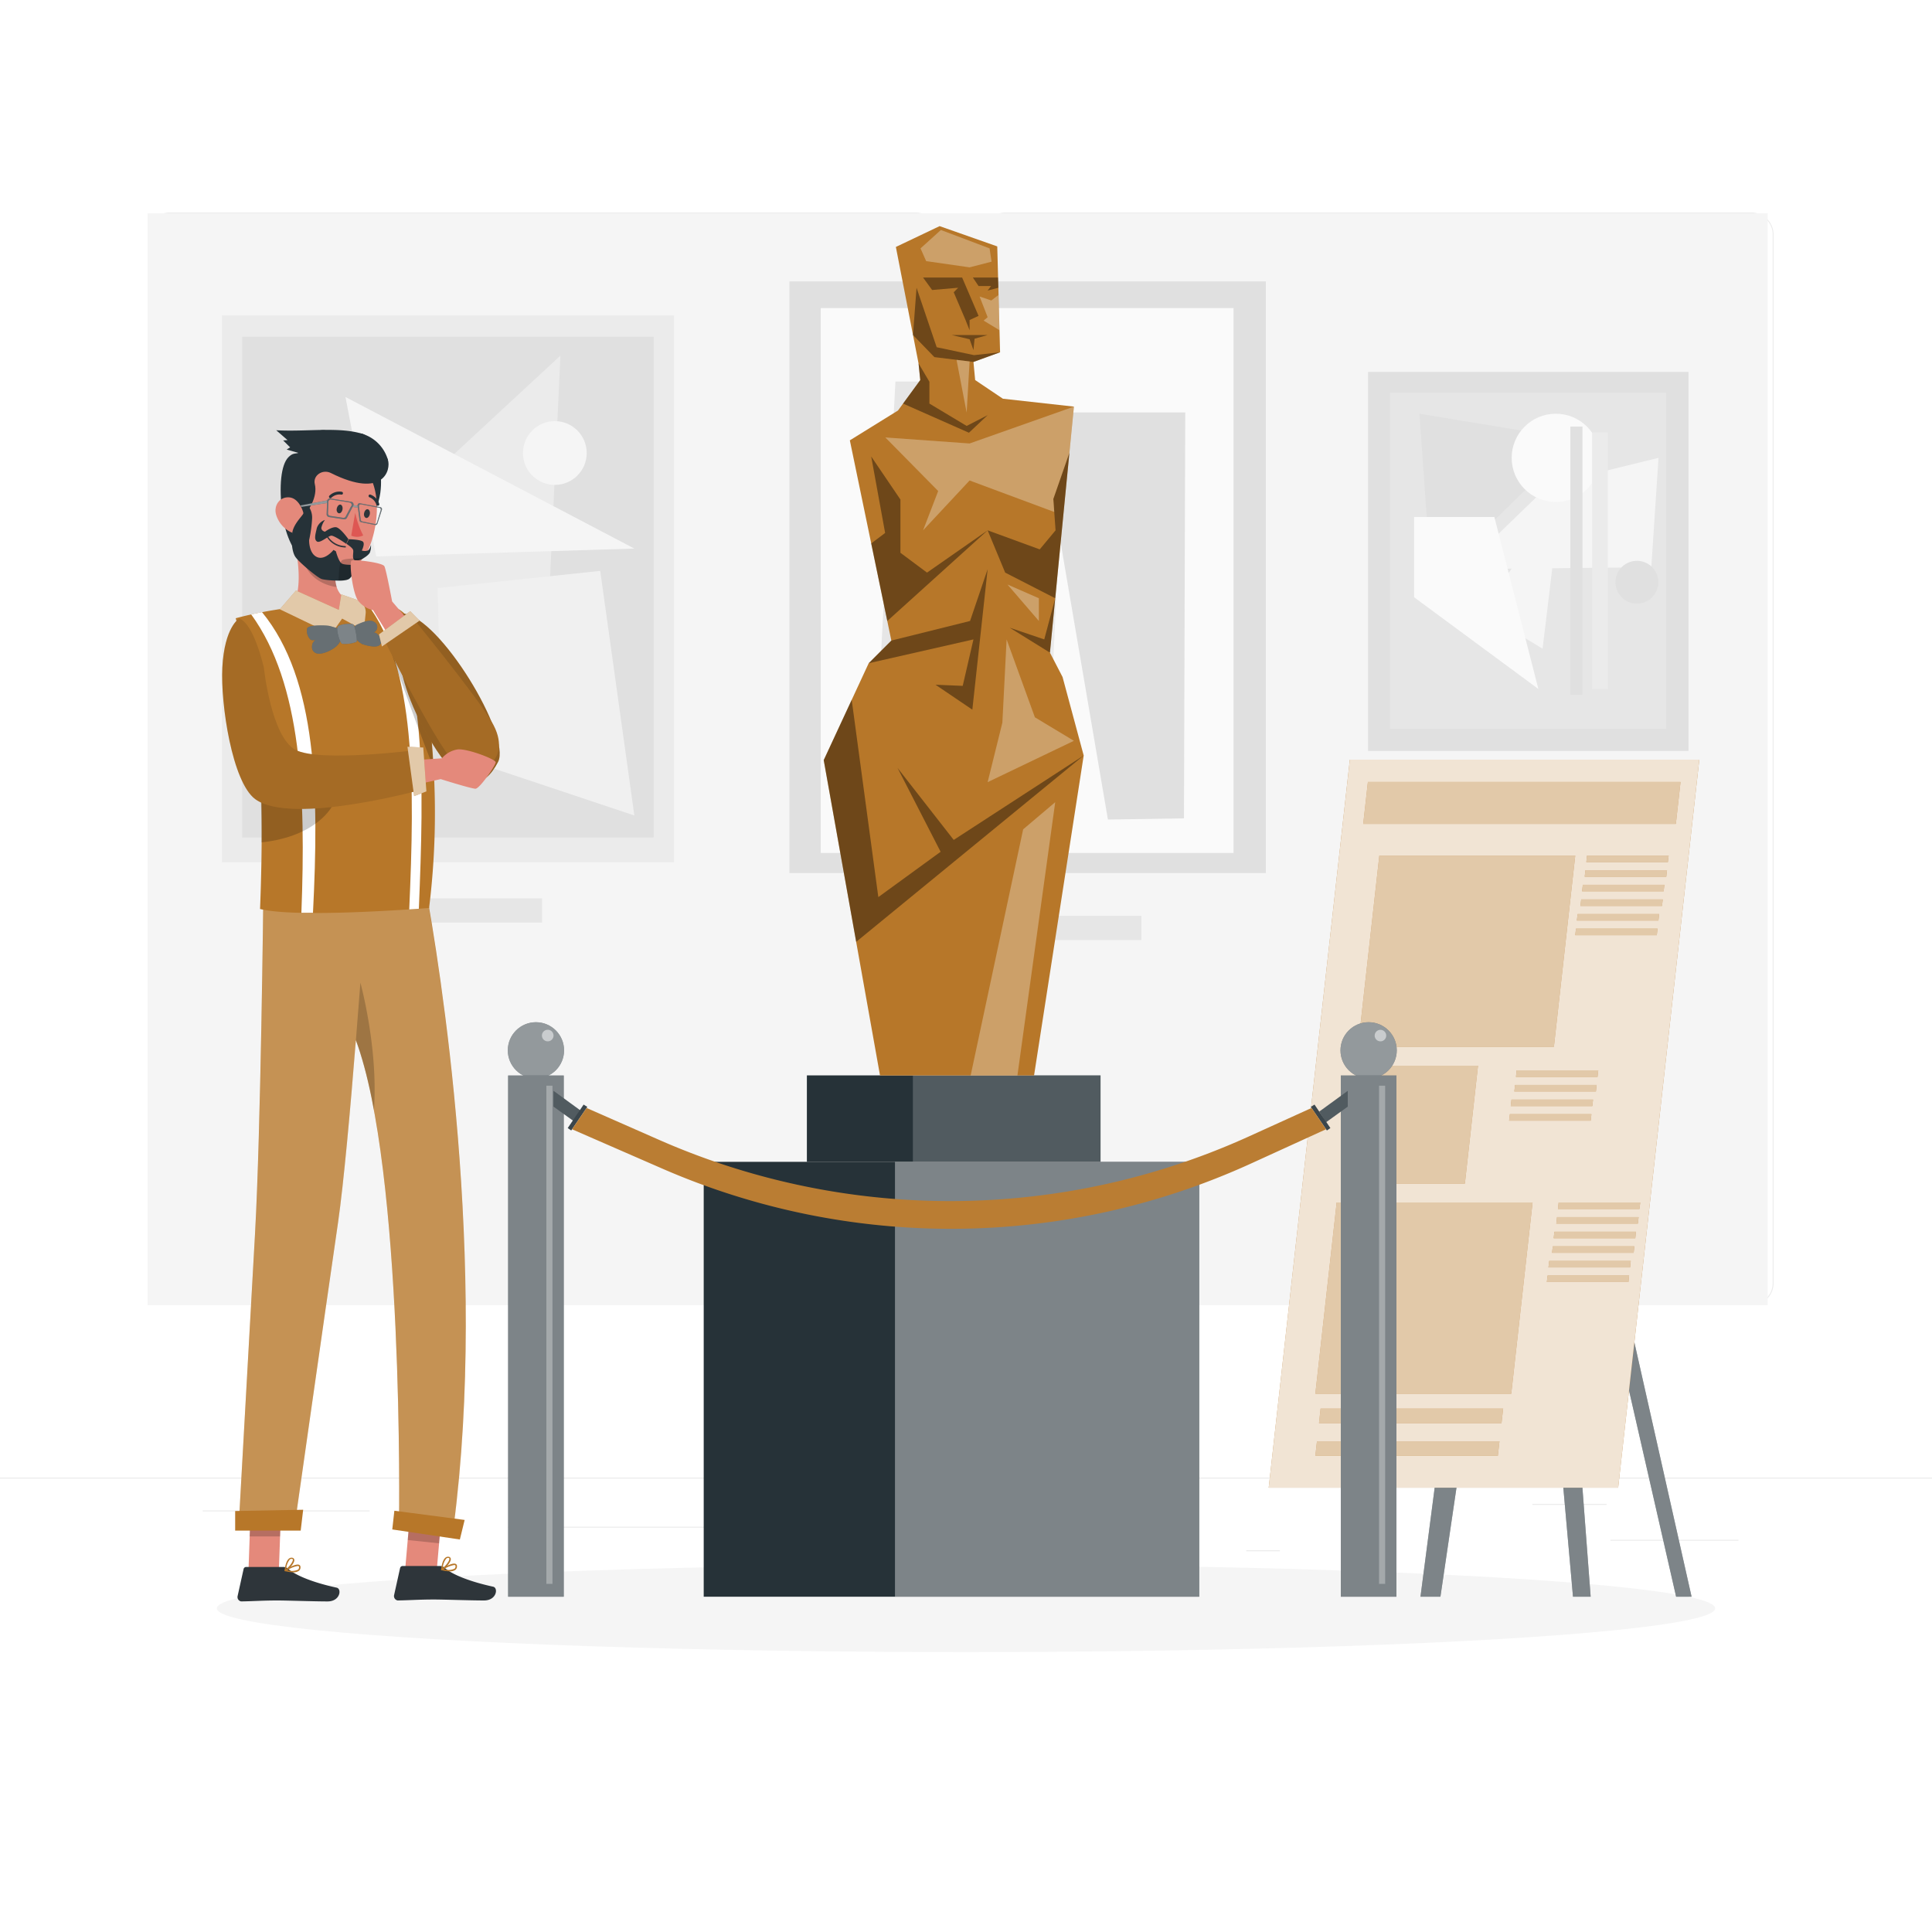 <svg class="animated" id="freepik_stories-art" xmlns="http://www.w3.org/2000/svg" viewBox="0 0 500 500" version="1.1" xmlns:xlink="http://www.w3.org/1999/xlink" xmlns:svgjs="http://svgjs.com/svgjs"><style>svg#freepik_stories-art:not(.animated) .animable {opacity: 0;}svg#freepik_stories-art.animated #freepik--Character--inject-11 {animation: 1.5s Infinite  linear wind;animation-delay: 0s;}            @keyframes wind {                0% {                    transform: rotate( 0deg );                }                25% {                    transform: rotate( 1deg );                }                75% {                    transform: rotate( -1deg );                }            }        </style><g id="freepik--background-complete--inject-11" class="animable" style="transform-origin: 250px 228.23px;"><rect y="382.4" width="500" height="0.25" style="fill: rgb(235, 235, 235); transform-origin: 250px 382.525px;" id="el8c76jni0sbv" class="animable"></rect><rect x="416.78" y="398.49" width="33.12" height="0.25" style="fill: rgb(235, 235, 235); transform-origin: 433.34px 398.615px;" id="el54v6mezai4k" class="animable"></rect><rect x="322.53" y="401.21" width="8.69" height="0.25" style="fill: rgb(235, 235, 235); transform-origin: 326.875px 401.335px;" id="elelzlch29ffo" class="animable"></rect><rect x="396.59" y="389.21" width="19.19" height="0.25" style="fill: rgb(235, 235, 235); transform-origin: 406.185px 389.335px;" id="elpa6hf9ojf8" class="animable"></rect><rect x="52.46" y="390.89" width="43.19" height="0.25" style="fill: rgb(235, 235, 235); transform-origin: 74.055px 391.015px;" id="el58651j4vpsn" class="animable"></rect><rect x="104.56" y="390.89" width="6.33" height="0.25" style="fill: rgb(235, 235, 235); transform-origin: 107.725px 391.015px;" id="elqp7dgcllia8" class="animable"></rect><rect x="131.47" y="395.11" width="93.68" height="0.25" style="fill: rgb(235, 235, 235); transform-origin: 178.31px 395.235px;" id="elf6sh1udgkil" class="animable"></rect><path d="M237,337.8H43.91a5.71,5.71,0,0,1-5.7-5.71V60.66A5.71,5.71,0,0,1,43.91,55H237a5.71,5.71,0,0,1,5.71,5.71V332.09A5.71,5.71,0,0,1,237,337.8ZM43.91,55.2a5.46,5.46,0,0,0-5.45,5.46V332.09a5.46,5.46,0,0,0,5.45,5.46H237a5.47,5.47,0,0,0,5.46-5.46V60.66A5.47,5.47,0,0,0,237,55.2Z" style="fill: rgb(235, 235, 235); transform-origin: 140.46px 196.4px;" id="elo75ywmak6c8" class="animable"></path><path d="M453.31,337.8H260.21a5.72,5.72,0,0,1-5.71-5.71V60.66A5.72,5.72,0,0,1,260.21,55h193.1A5.71,5.71,0,0,1,459,60.66V332.09A5.71,5.71,0,0,1,453.31,337.8ZM260.21,55.2a5.47,5.47,0,0,0-5.46,5.46V332.09a5.47,5.47,0,0,0,5.46,5.46h193.1a5.47,5.47,0,0,0,5.46-5.46V60.66a5.47,5.47,0,0,0-5.46-5.46Z" style="fill: rgb(235, 235, 235); transform-origin: 356.75px 196.4px;" id="elp1wp184ew7" class="animable"></path><rect x="38.21" y="55.2" width="419.26" height="282.6" style="fill: rgb(245, 245, 245); transform-origin: 247.84px 196.5px;" id="elbd09ip2kk1" class="animable"></rect><rect x="354.05" y="96.26" width="82.93" height="98.09" style="fill: rgb(224, 224, 224); transform-origin: 395.515px 145.305px;" id="elgo9mxzw2j8g" class="animable"></rect><g id="elb3rg84wvv25"><rect x="359.72" y="101.64" width="71.47" height="86.96" style="fill: rgb(230, 230, 230); transform-origin: 395.455px 145.12px; transform: rotate(180deg);" class="animable"></rect></g><polygon points="370.43 150.69 407.99 113.78 367.35 107.07 370.43 150.69" style="fill: rgb(224, 224, 224); transform-origin: 387.67px 128.88px;" id="elm9bluftro2e" class="animable"></polygon><polygon points="427.36 146.79 429.22 118.49 400.95 125.43 378.35 147.3 427.36 146.79" style="fill: rgb(245, 245, 245); transform-origin: 403.785px 132.895px;" id="elvyji0pzlqsm" class="animable"></polygon><circle cx="402.64" cy="118.49" r="11.42" style="fill: rgb(250, 250, 250); transform-origin: 402.64px 118.49px;" id="el4sz6bijzby6" class="animable"></circle><path d="M418.09,150.69a5.54,5.54,0,1,1,5.53,5.53A5.54,5.54,0,0,1,418.09,150.69Z" style="fill: rgb(224, 224, 224); transform-origin: 423.63px 150.68px;" id="el3wen09i20x" class="animable"></path><polygon points="399.22 167.89 383.23 158.16 403.79 129.9 399.22 167.89" style="fill: rgb(245, 245, 245); transform-origin: 393.51px 148.895px;" id="elfaok0ikp1w" class="animable"></polygon><rect x="406.41" y="110.4" width="3.14" height="69.44" style="fill: rgb(224, 224, 224); transform-origin: 407.98px 145.12px;" id="el7tlq2tngz6r" class="animable"></rect><rect x="412.03" y="111.94" width="4.07" height="66.37" style="fill: rgb(235, 235, 235); transform-origin: 414.065px 145.125px;" id="el0atwau1o06eq" class="animable"></rect><polygon points="398.13 178.31 365.97 154.57 365.97 133.8 386.74 133.8 398.13 178.31" style="fill: rgb(250, 250, 250); transform-origin: 382.05px 156.055px;" id="el9mr3chwmjn" class="animable"></polygon><rect x="367.05" y="201.15" width="56.81" height="6.27" style="fill: rgb(230, 230, 230); transform-origin: 395.455px 204.285px;" id="elh3659g3eobt" class="animable"></rect><rect x="236.25" y="237.02" width="59.15" height="6.27" style="fill: rgb(230, 230, 230); transform-origin: 265.825px 240.155px;" id="elcbpsoccizku" class="animable"></rect><rect x="204.3" y="72.83" width="123.3" height="153.12" style="fill: rgb(224, 224, 224); transform-origin: 265.95px 149.39px;" id="ellbucbm4yar" class="animable"></rect><rect x="212.41" y="79.73" width="106.83" height="141.02" style="fill: rgb(250, 250, 250); transform-origin: 265.825px 150.24px;" id="elvckt3juueml" class="animable"></rect><polygon points="247.24 124.29 247.24 186.29 271.94 184.9 274.78 124.29 247.24 124.29" style="fill: rgb(235, 235, 235); transform-origin: 261.01px 155.29px;" id="el0l6hf4eb3uep" class="animable"></polygon><polygon points="268.74 106.73 306.74 106.73 306.41 211.79 286.73 212.1 268.74 106.73" style="fill: rgb(224, 224, 224); transform-origin: 287.74px 159.415px;" id="el54680cgo4l8" class="animable"></polygon><polygon points="231.74 98.73 241.74 98.73 238.24 209.01 225.74 212.1 231.74 98.73" style="fill: rgb(230, 230, 230); transform-origin: 233.74px 155.415px;" id="elpj8bl01rci" class="animable"></polygon><rect x="57.44" y="81.63" width="116.98" height="141.53" style="fill: rgb(235, 235, 235); transform-origin: 115.93px 152.395px;" id="elkqmsrz4d1uj" class="animable"></rect><rect x="86.18" y="232.5" width="54.1" height="6.27" style="fill: rgb(230, 230, 230); transform-origin: 113.23px 235.635px;" id="el1069i3uim43m" class="animable"></rect><rect x="62.67" y="87.14" width="106.5" height="129.6" style="fill: rgb(224, 224, 224); transform-origin: 115.92px 151.94px;" id="eld2dkiq3w3n5" class="animable"></rect><polygon points="145.04 92.02 68.77 162.69 141.39 170.24 145.04 92.02" style="fill: rgb(235, 235, 235); transform-origin: 106.905px 131.13px;" id="el9vjfxcmyjte" class="animable"></polygon><polygon points="113.23 152.19 114.41 194.44 164.17 211.05 155.34 147.74 113.23 152.19" style="fill: rgb(240, 240, 240); transform-origin: 138.7px 179.395px;" id="elfv75tjf0zmi" class="animable"></polygon><g id="el5d720h33a13"><circle cx="93.41" cy="188.1" r="17.01" style="fill: rgb(230, 230, 230); transform-origin: 93.41px 188.1px; transform: rotate(-45deg);" class="animable"></circle></g><circle cx="143.59" cy="117.24" r="8.25" style="fill: rgb(245, 245, 245); transform-origin: 143.59px 117.24px;" id="elcr63zoffgb" class="animable"></circle><polygon points="89.4 102.74 164.17 141.97 97.36 144.01 89.4 102.74" style="fill: rgb(245, 245, 245); transform-origin: 126.785px 123.375px;" id="el1mp6p1ua428g" class="animable"></polygon></g><g id="freepik--Shadow--inject-11" class="animable" style="transform-origin: 250px 416.24px;"><ellipse id="freepik--path--inject-11" cx="250" cy="416.24" rx="193.89" ry="11.32" style="fill: rgb(245, 245, 245); transform-origin: 250px 416.24px;" class="animable"></ellipse></g><g id="freepik--Banner--inject-11" class="animable" style="transform-origin: 384.06px 304.915px;"><polygon points="367.62 413.23 388.83 250.23 392.62 250.23 396.56 250.23 396.79 250.23 399.35 250.23 401.12 250.23 437.78 413.23 433.78 413.23 400.73 268.49 411.66 413.23 407.09 413.23 394.19 267.9 372.78 413.23 367.62 413.23" style="fill: rgb(38, 50, 56); transform-origin: 402.7px 331.73px;" id="eluednzqp8mzf" class="animable"></polygon><g id="elkevpg4qeppr"><polygon points="367.62 413.23 388.83 250.23 392.62 250.23 396.56 250.23 396.79 250.23 399.35 250.23 401.12 250.23 437.78 413.23 433.78 413.23 400.73 268.49 411.66 413.23 407.09 413.23 394.19 267.9 372.78 413.23 367.62 413.23" style="fill: rgb(255, 255, 255); opacity: 0.4; transform-origin: 402.7px 331.73px;" class="animable"></polygon></g><polygon points="328.34 385.01 418.78 385.01 439.78 196.6 349.34 196.6 328.34 385.01" style="fill: rgb(183, 119, 41); transform-origin: 384.06px 290.805px;" id="el38ebm7nvrc8" class="animable"></polygon><g id="el4k4s3h89nmc"><polygon points="328.34 385.01 418.78 385.01 439.78 196.6 349.34 196.6 328.34 385.01" style="fill: rgb(255, 255, 255); opacity: 0.8; isolation: isolate; transform-origin: 384.06px 290.805px;" class="animable"></polygon></g><polygon points="352.8 213.23 433.71 213.23 434.92 202.38 354.01 202.38 352.8 213.23" style="fill: rgb(183, 119, 41); transform-origin: 393.86px 207.805px;" id="elklhrhdg2ho" class="animable"></polygon><polygon points="403.19 312.88 424.3 312.88 424.49 311.2 403.38 311.2 403.19 312.88" style="fill: rgb(183, 119, 41); transform-origin: 413.84px 312.04px;" id="eljc3tyqtpvx" class="animable"></polygon><polygon points="402.77 316.67 423.88 316.67 424.07 314.99 402.96 314.99 402.77 316.67" style="fill: rgb(183, 119, 41); transform-origin: 413.42px 315.83px;" id="eleot62f2ksau" class="animable"></polygon><g id="el40ba57wg1u9"><polygon points="352.8 213.23 433.71 213.23 434.92 202.38 354.01 202.38 352.8 213.23" style="fill: rgb(255, 255, 255); opacity: 0.6; isolation: isolate; transform-origin: 393.86px 207.805px;" class="animable"></polygon></g><polygon points="341.36 368.31 388.59 368.31 389.01 364.55 341.77 364.55 341.36 368.31" style="fill: rgb(183, 119, 41); transform-origin: 365.185px 366.43px;" id="elb0rh07ge544" class="animable"></polygon><g id="elnwsxut9hvbb"><polygon points="341.36 368.31 388.59 368.31 389.01 364.55 341.77 364.55 341.36 368.31" style="fill: rgb(255, 255, 255); opacity: 0.6; isolation: isolate; transform-origin: 365.185px 366.43px;" class="animable"></polygon></g><polygon points="340.41 376.76 387.64 376.76 388.06 373.01 340.83 373.01 340.41 376.76" style="fill: rgb(183, 119, 41); transform-origin: 364.235px 374.885px;" id="el8l6sx4e48ic" class="animable"></polygon><g id="eldbbsejshoxp"><polygon points="340.41 376.76 387.64 376.76 388.06 373.01 340.83 373.01 340.41 376.76" style="fill: rgb(255, 255, 255); opacity: 0.6; isolation: isolate; transform-origin: 364.235px 374.885px;" class="animable"></polygon></g><polygon points="347.85 306.31 379.11 306.31 382.51 275.8 351.25 275.8 347.85 306.31" style="fill: rgb(183, 119, 41); transform-origin: 365.18px 291.055px;" id="elxqs1l46jwj" class="animable"></polygon><g id="elhrxt6g67m58"><polygon points="347.85 306.31 379.11 306.31 382.51 275.8 351.25 275.8 347.85 306.31" style="fill: rgb(255, 255, 255); opacity: 0.6; isolation: isolate; transform-origin: 365.18px 291.055px;" class="animable"></polygon></g><g id="elyxhtlkc52tr"><polygon points="403.19 312.88 424.3 312.88 424.49 311.2 403.38 311.2 403.19 312.88" style="fill: rgb(255, 255, 255); opacity: 0.6; isolation: isolate; transform-origin: 413.84px 312.04px;" class="animable"></polygon></g><g id="elopmt19ka21j"><polygon points="402.77 316.67 423.88 316.67 424.07 314.99 402.96 314.99 402.77 316.67" style="fill: rgb(255, 255, 255); opacity: 0.6; isolation: isolate; transform-origin: 413.42px 315.83px;" class="animable"></polygon></g><polygon points="392.33 278.69 413.44 278.69 413.63 277 392.52 277 392.33 278.69" style="fill: rgb(183, 119, 41); transform-origin: 402.98px 277.845px;" id="elav7p2hj2glk" class="animable"></polygon><polygon points="391.91 282.47 413.02 282.47 413.21 280.79 392.1 280.79 391.91 282.47" style="fill: rgb(183, 119, 41); transform-origin: 402.56px 281.63px;" id="elf13eu8ktpbb" class="animable"></polygon><g id="el6nspbpxlc9n"><polygon points="392.33 278.69 413.44 278.69 413.63 277 392.52 277 392.33 278.69" style="fill: rgb(255, 255, 255); opacity: 0.6; isolation: isolate; transform-origin: 402.98px 277.845px;" class="animable"></polygon></g><g id="elm001gl28s4l"><polygon points="391.91 282.47 413.02 282.47 413.21 280.79 392.1 280.79 391.91 282.47" style="fill: rgb(255, 255, 255); opacity: 0.6; isolation: isolate; transform-origin: 402.56px 281.63px;" class="animable"></polygon></g><polygon points="390.98 286.25 412.09 286.25 412.28 284.57 391.17 284.57 390.98 286.25" style="fill: rgb(183, 119, 41); transform-origin: 401.63px 285.41px;" id="elz9tme6hijdk" class="animable"></polygon><polygon points="390.56 290.03 411.67 290.03 411.86 288.35 390.75 288.35 390.56 290.03" style="fill: rgb(183, 119, 41); transform-origin: 401.21px 289.19px;" id="elux1di9t5zj" class="animable"></polygon><g id="el8dpln232mgl"><polygon points="390.98 286.25 412.09 286.25 412.28 284.57 391.17 284.57 390.98 286.25" style="fill: rgb(255, 255, 255); opacity: 0.6; isolation: isolate; transform-origin: 401.63px 285.41px;" class="animable"></polygon></g><g id="elfxx00uoi2tb"><polygon points="390.56 290.03 411.67 290.03 411.86 288.35 390.75 288.35 390.56 290.03" style="fill: rgb(255, 255, 255); opacity: 0.6; isolation: isolate; transform-origin: 401.21px 289.19px;" class="animable"></polygon></g><polygon points="402.09 320.45 423.21 320.45 423.39 318.77 402.28 318.77 402.09 320.45" style="fill: rgb(183, 119, 41); transform-origin: 412.74px 319.61px;" id="elvyrd8bsu3cg" class="animable"></polygon><polygon points="401.67 324.23 422.79 324.23 422.97 322.55 401.86 322.55 401.67 324.23" style="fill: rgb(183, 119, 41); transform-origin: 412.32px 323.39px;" id="elw67ww8s2yo" class="animable"></polygon><g id="el07iq74kaoox"><polygon points="402.09 320.45 423.21 320.45 423.39 318.77 402.28 318.77 402.09 320.45" style="fill: rgb(255, 255, 255); opacity: 0.6; isolation: isolate; transform-origin: 412.74px 319.61px;" class="animable"></polygon></g><g id="elr9229n3ybjk"><polygon points="401.67 324.23 422.79 324.23 422.97 322.55 401.86 322.55 401.67 324.23" style="fill: rgb(255, 255, 255); opacity: 0.6; isolation: isolate; transform-origin: 412.32px 323.39px;" class="animable"></polygon></g><polygon points="400.74 328.01 421.86 328.01 422.04 326.33 400.93 326.33 400.74 328.01" style="fill: rgb(183, 119, 41); transform-origin: 411.39px 327.17px;" id="el4y2uhbg8hp8" class="animable"></polygon><polygon points="400.32 331.79 421.44 331.79 421.62 330.11 400.51 330.11 400.32 331.79" style="fill: rgb(183, 119, 41); transform-origin: 410.97px 330.95px;" id="elmeoxnw9ef" class="animable"></polygon><g id="elzd0xvgm7ldc"><polygon points="400.74 328.01 421.86 328.01 422.04 326.33 400.93 326.33 400.74 328.01" style="fill: rgb(255, 255, 255); opacity: 0.6; isolation: isolate; transform-origin: 411.39px 327.17px;" class="animable"></polygon></g><g id="el6dhl3v0zto3"><polygon points="400.32 331.79 421.44 331.79 421.62 330.11 400.51 330.11 400.32 331.79" style="fill: rgb(255, 255, 255); opacity: 0.6; isolation: isolate; transform-origin: 410.97px 330.95px;" class="animable"></polygon></g><polygon points="410.54 223.11 431.65 223.11 431.84 221.43 410.72 221.43 410.54 223.11" style="fill: rgb(183, 119, 41); transform-origin: 421.19px 222.27px;" id="el7oco4knaui8" class="animable"></polygon><polygon points="410.12 226.89 431.23 226.89 431.42 225.21 410.3 225.21 410.12 226.89" style="fill: rgb(183, 119, 41); transform-origin: 420.77px 226.05px;" id="el8zwqhuilw7b" class="animable"></polygon><g id="el6o7n5ksrojw"><polygon points="410.54 223.11 431.65 223.11 431.84 221.43 410.72 221.43 410.54 223.11" style="fill: rgb(255, 255, 255); opacity: 0.6; isolation: isolate; transform-origin: 421.19px 222.27px;" class="animable"></polygon></g><g id="el04v0pw8jrtjy"><polygon points="410.12 226.89 431.23 226.89 431.42 225.21 410.3 225.21 410.12 226.89" style="fill: rgb(255, 255, 255); opacity: 0.6; isolation: isolate; transform-origin: 420.77px 226.05px;" class="animable"></polygon></g><polygon points="409.44 230.67 430.55 230.67 430.74 228.99 409.63 228.99 409.44 230.67" style="fill: rgb(183, 119, 41); transform-origin: 420.09px 229.83px;" id="el0f4zypwqgjjo" class="animable"></polygon><polygon points="409.02 234.45 430.13 234.45 430.32 232.77 409.21 232.77 409.02 234.45" style="fill: rgb(183, 119, 41); transform-origin: 419.67px 233.61px;" id="el0n8i64n55e2i" class="animable"></polygon><g id="elmn3ml4e7cr"><polygon points="409.44 230.67 430.55 230.67 430.74 228.99 409.63 228.99 409.44 230.67" style="fill: rgb(255, 255, 255); opacity: 0.6; isolation: isolate; transform-origin: 420.09px 229.83px;" class="animable"></polygon></g><g id="el6tyin3a1qe"><polygon points="409.02 234.45 430.13 234.45 430.32 232.77 409.21 232.77 409.02 234.45" style="fill: rgb(255, 255, 255); opacity: 0.6; isolation: isolate; transform-origin: 419.67px 233.61px;" class="animable"></polygon></g><polygon points="408.09 238.24 429.2 238.24 429.39 236.56 408.28 236.56 408.09 238.24" style="fill: rgb(183, 119, 41); transform-origin: 418.74px 237.4px;" id="el8j8xuk5wjxh" class="animable"></polygon><polygon points="407.67 242.02 428.78 242.02 428.97 240.34 407.86 240.34 407.67 242.02" style="fill: rgb(183, 119, 41); transform-origin: 418.32px 241.18px;" id="elay3xj5owdm" class="animable"></polygon><g id="elx92uq6u13gn"><polygon points="408.09 238.24 429.2 238.24 429.39 236.56 408.28 236.56 408.09 238.24" style="fill: rgb(255, 255, 255); opacity: 0.6; isolation: isolate; transform-origin: 418.74px 237.4px;" class="animable"></polygon></g><g id="elct9amok50nl"><polygon points="407.67 242.02 428.78 242.02 428.97 240.34 407.86 240.34 407.67 242.02" style="fill: rgb(255, 255, 255); opacity: 0.6; isolation: isolate; transform-origin: 418.32px 241.18px;" class="animable"></polygon></g><polygon points="340.41 360.69 391.11 360.69 396.63 311.2 345.93 311.2 340.41 360.69" style="fill: rgb(183, 119, 41); transform-origin: 368.52px 335.945px;" id="elf2rzkcpk57e" class="animable"></polygon><g id="elon5chsup2oc"><polygon points="340.41 360.69 391.11 360.69 396.63 311.2 345.93 311.2 340.41 360.69" style="fill: rgb(255, 255, 255); opacity: 0.6; isolation: isolate; transform-origin: 368.52px 335.945px;" class="animable"></polygon></g><polygon points="351.45 270.91 402.15 270.91 407.67 221.43 356.97 221.43 351.45 270.91" style="fill: rgb(183, 119, 41); transform-origin: 379.56px 246.17px;" id="ellgf5xxdmkp" class="animable"></polygon><g id="elzx8gijolsl"><polygon points="351.45 270.91 402.15 270.91 407.67 221.43 356.97 221.43 351.45 270.91" style="fill: rgb(255, 255, 255); opacity: 0.6; isolation: isolate; transform-origin: 379.56px 246.17px;" class="animable"></polygon></g></g><g id="freepik--Statue--inject-11" class="animable" style="transform-origin: 246.245px 235.875px;"><rect x="208.82" y="278.31" width="76" height="22.39" style="fill: rgb(38, 50, 56); transform-origin: 246.82px 289.505px;" id="elngvoxpkhrfg" class="animable"></rect><g id="ele463urb0dl8"><rect x="236.25" y="278.31" width="48.57" height="22.39" style="fill: rgb(255, 255, 255); opacity: 0.2; isolation: isolate; transform-origin: 260.535px 289.505px;" class="animable"></rect></g><rect x="182.12" y="300.68" width="128.25" height="112.55" style="fill: rgb(38, 50, 56); transform-origin: 246.245px 356.955px;" id="elglhoidzpe3" class="animable"></rect><g id="elzbh3bzml6rq"><rect x="231.62" y="300.68" width="78.75" height="112.55" style="fill: rgb(255, 255, 255); opacity: 0.4; transform-origin: 270.995px 356.955px;" class="animable"></rect></g><polygon points="219.94 113.96 232.4 106.24 238.16 98.36 237.72 94.06 231.85 63.91 243.17 58.52 258.09 63.77 258.82 91.17 251.93 93.67 252.37 98.36 259.55 103.19 277.93 105.23 271.72 168.9 274.99 175.21 280.46 195.52 267.61 278.34 227.75 278.34 213.18 196.72 224.82 171.64 230.68 165.78 219.94 113.96" style="fill: rgb(183, 119, 41); transform-origin: 246.82px 168.43px;" id="elw6zrm6vcnli" class="animable"></polygon><g id="eljyi0rlw4rw"><polygon points="233.03 129.28 233.03 143.06 239.91 148.19 255.6 137.25 229.63 160.71 225.47 140.64 229.07 137.93 225.47 118.14 233.03 129.28" style="opacity: 0.4; transform-origin: 240.535px 139.425px;" class="animable"></polygon></g><g id="elye9rxu0gjkh"><polygon points="255.6 137.25 260.14 148.19 273.09 154.83 276.76 117.18 272.6 129.13 273.18 137.25 269.08 142.18 255.6 137.25" style="opacity: 0.4; transform-origin: 266.18px 136.005px;" class="animable"></polygon></g><g id="elch1jeksa25n"><polygon points="230.68 165.78 251.05 160.71 255.6 147.31 251.64 183.66 242.11 177.21 249.15 177.5 251.93 165.48 224.82 171.64 230.68 165.78" style="opacity: 0.4; transform-origin: 240.21px 165.485px;" class="animable"></polygon></g><g id="el9vs6n2vtoqs"><polygon points="280.46 195.52 221.58 243.75 213.18 196.72 220.42 181.12 227.31 232.17 243.43 220.44 232.29 198.75 246.82 217.37 280.46 195.52" style="opacity: 0.4; transform-origin: 246.82px 212.435px;" class="animable"></polygon></g><g id="elvb31fwbcnp"><polygon points="271.72 168.9 261.31 162.45 270.25 165.48 273.09 154.83 271.72 168.9" style="opacity: 0.4; transform-origin: 267.2px 161.865px;" class="animable"></polygon></g><g id="elwtur1dzyeyi"><polygon points="233.71 104.45 250.76 111.99 255.6 107.44 250.17 110.23 240.53 104.45 240.53 98.8 237.72 94.06 238.16 98.36 233.71 104.45" style="opacity: 0.4; transform-origin: 244.655px 103.025px;" class="animable"></polygon></g><g id="elnh74rhgsym"><polygon points="258.82 91.17 251.93 93.67 241.82 92.42 236.28 86.7 237.2 74.47 242.41 89.86 252.08 91.91 258.82 91.17" style="opacity: 0.4; transform-origin: 247.55px 84.07px;" class="animable"></polygon></g><g id="elmrrqv9hgvb8"><polygon points="255.6 86.7 246.27 86.7 250.93 87.8 251.93 90.59 252.22 87.66 255.6 86.7" style="opacity: 0.4; transform-origin: 250.935px 88.645px;" class="animable"></polygon></g><g id="elrv8u81kdz1"><polygon points="238.89 71.83 249 71.83 253.25 81.75 250.93 82.82 250.93 85.46 249.88 82.82 246.82 75.64 247.97 74.47 241.23 75.05 238.89 71.83" style="opacity: 0.4; transform-origin: 246.07px 78.645px;" class="animable"></polygon></g><g id="elo3vlrf4rfu"><polygon points="251.78 71.83 253.25 74.03 256.48 74.03 255.6 75.2 258.37 74.47 258.3 71.83 251.78 71.83" style="opacity: 0.4; transform-origin: 255.075px 73.515px;" class="animable"></polygon></g><g id="eles9ru8btozu"><polygon points="229.12 113.21 242.8 127.08 238.89 137.25 250.93 124.35 272.84 132.5 272.6 129.13 276.76 117.18 277.93 105.23 250.93 114.77 229.12 113.21" style="fill: rgb(255, 255, 255); opacity: 0.3; transform-origin: 253.525px 121.24px;" class="animable"></polygon></g><g id="elv7y9j8jwtvs"><polygon points="250.93 93.54 250.17 106.78 247.55 93.13 250.93 93.54" style="fill: rgb(255, 255, 255); opacity: 0.3; transform-origin: 249.24px 99.955px;" class="animable"></polygon></g><g id="eln3il9l3r8n"><polygon points="253.52 76.74 255.6 82.09 254.56 82.97 258.67 85.46 258.37 76.37 256.55 77.76 253.52 76.74" style="fill: rgb(255, 255, 255); opacity: 0.3; transform-origin: 256.095px 80.915px;" class="animable"></polygon></g><g id="el33df30vawg9"><polygon points="238.23 64.28 239.69 67.58 250.93 69.19 256.62 67.72 256.1 64.28 243.5 59.52 238.23 64.28" style="fill: rgb(255, 255, 255); opacity: 0.3; transform-origin: 247.425px 64.355px;" class="animable"></polygon></g><g id="eliig0735a9gi"><polygon points="260.51 165.48 259.41 187.03 255.6 202.42 277.93 191.72 267.83 185.64 260.51 165.48" style="fill: rgb(255, 255, 255); opacity: 0.3; transform-origin: 266.765px 183.95px;" class="animable"></polygon></g><g id="elwppmt298uc"><polygon points="260.73 151.27 268.86 160.71 268.86 154.83 260.73 151.27" style="fill: rgb(255, 255, 255); opacity: 0.3; transform-origin: 264.795px 155.99px;" class="animable"></polygon></g><g id="elb87v33xbqub"><polygon points="273.09 207.6 263.31 278.34 251.2 278.34 264.79 214.63 273.09 207.6" style="fill: rgb(255, 255, 255); opacity: 0.3; transform-origin: 262.145px 242.97px;" class="animable"></polygon></g></g><g id="freepik--Stanchion--inject-11" class="animable" style="transform-origin: 246.45px 338.89px;"><circle cx="354.2" cy="271.83" r="7.28" style="fill: rgb(38, 50, 56); transform-origin: 354.2px 271.83px;" id="eld9yqg6epku9" class="animable"></circle><g id="el7mj64f7l5i3"><circle cx="354.2" cy="271.83" r="7.28" style="fill: rgb(255, 255, 255); opacity: 0.5; transform-origin: 354.2px 271.83px;" class="animable"></circle></g><g id="el488101dngwf"><path d="M358.75,268a1.49,1.49,0,1,1-1.48-1.48A1.49,1.49,0,0,1,358.75,268Z" style="fill: rgb(255, 255, 255); opacity: 0.5; transform-origin: 357.26px 268.01px;" class="animable"></path></g><rect x="347" y="278.34" width="14.4" height="134.89" style="fill: rgb(38, 50, 56); transform-origin: 354.2px 345.785px;" id="elx5elsczrtyr" class="animable"></rect><g id="elq2zblfqaae"><rect x="347" y="278.34" width="14.4" height="134.89" style="fill: rgb(255, 255, 255); opacity: 0.4; transform-origin: 354.2px 345.785px;" class="animable"></rect></g><g id="elzbgkv21zqir"><rect x="356.9" y="280.98" width="1.58" height="128.92" style="fill: rgb(255, 255, 255); opacity: 0.3; transform-origin: 357.69px 345.44px;" class="animable"></rect></g><circle cx="138.7" cy="271.83" r="7.28" style="fill: rgb(38, 50, 56); transform-origin: 138.7px 271.83px;" id="el35oxgbfx5ut" class="animable"></circle><g id="el2gp793ra89d"><circle cx="138.7" cy="271.83" r="7.28" style="fill: rgb(255, 255, 255); opacity: 0.5; transform-origin: 138.7px 271.83px;" class="animable"></circle></g><g id="elgl1p0cq6tug"><path d="M143.25,268a1.49,1.49,0,1,1-3,0,1.49,1.49,0,0,1,3,0Z" style="fill: rgb(255, 255, 255); opacity: 0.5; transform-origin: 141.75px 268px;" class="animable"></path></g><rect x="131.5" y="278.34" width="14.4" height="134.89" style="fill: rgb(38, 50, 56); transform-origin: 138.7px 345.785px;" id="elm9mtd6qo3ai" class="animable"></rect><g id="elmjo4wfqg72"><rect x="131.5" y="278.34" width="14.4" height="134.89" style="fill: rgb(255, 255, 255); opacity: 0.4; transform-origin: 138.7px 345.785px;" class="animable"></rect></g><g id="elg543hnpync"><rect x="141.4" y="280.98" width="1.58" height="128.92" style="fill: rgb(255, 255, 255); opacity: 0.3; transform-origin: 142.19px 345.44px;" class="animable"></rect></g><polygon points="348.8 282.32 341.43 287.68 343.18 290.43 348.8 286.38 348.8 282.32" style="fill: rgb(38, 50, 56); transform-origin: 345.115px 286.375px;" id="elwjed3xqqq4" class="animable"></polygon><g id="elpevtxrrzr2"><polygon points="348.8 282.32 341.43 287.68 343.18 290.43 348.8 286.38 348.8 282.32" style="fill: rgb(255, 255, 255); opacity: 0.2; transform-origin: 345.115px 286.375px;" class="animable"></polygon></g><polygon points="340.19 285.87 344.3 291.94 343.4 292.56 339.24 286.46 340.19 285.87" style="fill: rgb(38, 50, 56); transform-origin: 341.77px 289.215px;" id="eln9wozinmjz" class="animable"></polygon><g id="el3dlvyqp8j9"><polygon points="340.19 285.87 344.3 291.94 343.4 292.56 339.24 286.46 340.19 285.87" style="fill: rgb(255, 255, 255); opacity: 0.1; transform-origin: 341.77px 289.215px;" class="animable"></polygon></g><polygon points="143.25 282.32 150.62 287.68 148.87 290.43 143.25 286.38 143.25 282.32" style="fill: rgb(38, 50, 56); transform-origin: 146.935px 286.375px;" id="elpy1sbwq0c5c" class="animable"></polygon><g id="elxs7ktyxsk7"><polygon points="143.25 282.32 150.62 287.68 148.87 290.43 143.25 286.38 143.25 282.32" style="fill: rgb(255, 255, 255); opacity: 0.2; transform-origin: 146.935px 286.375px;" class="animable"></polygon></g><polygon points="151.04 285.87 146.93 291.94 147.83 292.56 151.99 286.46 151.04 285.87" style="fill: rgb(38, 50, 56); transform-origin: 149.46px 289.215px;" id="elit4iqfj3wqk" class="animable"></polygon><g id="elvg5k8h6xbb"><polygon points="151.04 285.87 146.93 291.94 147.83 292.56 151.99 286.46 151.04 285.87" style="fill: rgb(255, 255, 255); opacity: 0.1; transform-origin: 149.46px 289.215px;" class="animable"></polygon></g><path d="M151.8,286.74l-3.75,5.51,23.27,10.15a186.91,186.91,0,0,0,152.46-1.29l19.4-8.86-3.75-5.51-16.22,7.37a187,187,0,0,1-152.38,1Z" style="fill: rgb(183, 119, 41); transform-origin: 245.615px 302.377px;" id="eljf60r747sip" class="animable"></path><g id="elr6milmwkvl"><path d="M151.8,286.74l-3.75,5.51,23.27,10.15a186.91,186.91,0,0,0,152.46-1.29l19.4-8.86-3.75-5.51-16.22,7.37a187,187,0,0,1-152.38,1Z" style="fill: rgb(255, 255, 255); opacity: 0.05; transform-origin: 245.615px 302.377px;" class="animable"></path></g></g><g id="freepik--Character--inject-11" class="animable animator-active" style="transform-origin: 93.406px 262.852px;"><polygon points="104.78 407.03 112.9 407.88 114.42 390.39 106.31 389.53 104.78 407.03" style="fill: rgb(228, 137, 123); transform-origin: 109.6px 398.705px;" id="ellf3aw3fw0po" class="animable"></polygon><polygon points="64.31 406.44 72.17 406.44 72.82 388.23 64.95 388.23 64.31 406.44" style="fill: rgb(228, 137, 123); transform-origin: 68.565px 397.335px;" id="elkcq0srwj86" class="animable"></polygon><path d="M73.26,405.53H63.71a.68.68,0,0,0-.67.54l-1.55,7a1.15,1.15,0,0,0,.89,1.37,1.09,1.09,0,0,0,.26,0c3.09-.05,5.34-.24,9.22-.24,2.39,0,9.6.25,12.9.25s3.73-3.26,2.38-3.56c-6.06-1.32-10.62-3.15-12.56-4.89A1.91,1.91,0,0,0,73.26,405.53Z" style="fill: rgb(46, 53, 58); transform-origin: 74.66px 409.989px;" id="elayn5wyima9q" class="animable"></path><path d="M73.8,406.62a.19.19,0,0,1-.14-.16.15.15,0,0,1,.09-.18c.28-.18,2.82-1.74,3.69-1.29a.57.57,0,0,1,.32.52,1.12,1.12,0,0,1-.39,1,2.39,2.39,0,0,1-1.51.4A9.47,9.47,0,0,1,73.8,406.62Zm.54-.26a3.82,3.82,0,0,0,2.8-.14.8.8,0,0,0,.25-.67c0-.15-.07-.22-.12-.22a.42.42,0,0,0-.24-.05A7.5,7.5,0,0,0,74.34,406.36Z" style="fill: rgb(183, 119, 41); transform-origin: 75.712px 405.913px;" id="elseljz78pag" class="animable"></path><path d="M73.75,406.66a.18.18,0,0,1-.09-.17c0-.11.2-2.37,1.11-3.11a1,1,0,0,1,.79-.24.61.61,0,0,1,.6.49c.16.83-1.41,2.56-2.22,3h-.09A.19.19,0,0,1,73.75,406.66ZM75,403.6a4.31,4.31,0,0,0-.93,2.46c.81-.61,1.81-1.92,1.71-2.43,0-.05,0-.19-.27-.19h-.09A.58.58,0,0,0,75,403.6Z" style="fill: rgb(183, 119, 41); transform-origin: 74.915px 404.896px;" id="el7u4h4nv46y" class="animable"></path><path d="M113.76,405.28h-9.55a.68.68,0,0,0-.67.54l-1.55,7a1.15,1.15,0,0,0,.89,1.37,1.09,1.09,0,0,0,.26,0c3.09-.05,5.34-.24,9.22-.24,2.39,0,9.6.25,12.9.25s3.73-3.26,2.38-3.56c-6.06-1.32-10.62-3.15-12.56-4.89A1.91,1.91,0,0,0,113.76,405.28Z" style="fill: rgb(46, 53, 58); transform-origin: 115.16px 409.739px;" id="el7i4otd82muj" class="animable"></path><path d="M114.3,406.37a.19.19,0,0,1-.14-.16.15.15,0,0,1,.09-.18c.28-.18,2.82-1.74,3.69-1.29a.57.57,0,0,1,.32.52,1.12,1.12,0,0,1-.39,1,2.39,2.39,0,0,1-1.51.4A9.47,9.47,0,0,1,114.3,406.37Zm.54-.26a3.82,3.82,0,0,0,2.8-.14.8.8,0,0,0,.25-.67c0-.15-.07-.22-.12-.22a.42.42,0,0,0-.24-.05A7.5,7.5,0,0,0,114.84,406.11Z" style="fill: rgb(183, 119, 41); transform-origin: 116.212px 405.663px;" id="elwggpjzy47f8" class="animable"></path><path d="M114.25,406.41a.18.18,0,0,1-.09-.17c0-.11.2-2.37,1.11-3.11a1,1,0,0,1,.79-.24.61.61,0,0,1,.6.49c.16.83-1.41,2.56-2.22,3h-.09A.19.19,0,0,1,114.25,406.41Zm1.26-3.06a4.31,4.31,0,0,0-.93,2.46c.81-.61,1.81-1.92,1.71-2.43,0-.05,0-.19-.27-.19h-.09A.58.58,0,0,0,115.51,403.35Z" style="fill: rgb(183, 119, 41); transform-origin: 115.415px 404.646px;" id="el1z2w9uet7q3h" class="animable"></path><g id="elmsj31tmqr3"><polygon points="106.31 389.53 114.42 390.39 113.63 399.41 105.52 398.56 106.31 389.53" style="opacity: 0.2; isolation: isolate; transform-origin: 109.97px 394.47px;" class="animable"></polygon></g><g id="elk2j2dada17l"><polygon points="64.95 388.24 72.82 388.24 72.48 397.63 64.61 397.63 64.95 388.24" style="opacity: 0.2; isolation: isolate; transform-origin: 68.715px 392.935px;" class="animable"></polygon></g><path d="M68.19,228.5h41.73c4,21.66,16.38,98.32,7.47,166.63l-14.12-1.75s1.3-90.68-11.17-124.2c-1.43,17.94-3.14,37-4.61,47.18-3.63,25-11.4,79.64-11.4,79.64H61.71s2.94-52.3,4.3-76.87C67.49,292.46,68.13,234,68.19,228.5Z" style="fill: rgb(183, 119, 41); transform-origin: 91.127px 312.25px;" id="elv755pvy94ng" class="animable"></path><g id="elif9nhaxc0b"><path d="M61.71,396H76.09s7.77-54.64,11.4-79.64c1.48-10.15,3.18-29.24,4.62-47.18a111.8,111.8,0,0,1,4.66,18.05c7.45,40.21,6.5,106.15,6.5,106.15l14.12,2c8.91-68.31-3.5-145.38-7.47-166.38H68.2c-.06,5-.7,63.71-2.19,90.38C64.65,344,61.71,396,61.71,396Z" style="fill: rgb(255, 255, 255); opacity: 0.2; isolation: isolate; transform-origin: 91.125px 312.5px;" class="animable"></path></g><polygon points="119.01 398.42 101.52 395.82 102.06 390.98 120.25 393.36 119.01 398.42" style="fill: rgb(183, 119, 41); transform-origin: 110.885px 394.7px;" id="el6y14yrf08q" class="animable"></polygon><polygon points="77.82 396.12 60.86 396.12 60.86 391.05 78.46 390.72 77.82 396.12" style="fill: rgb(183, 119, 41); transform-origin: 69.66px 393.42px;" id="ell474txs0u09" class="animable"></polygon><path d="M61,160a176.11,176.11,0,0,1,5,25.87c.33,2.68.6,5.31.82,7.86.29,3.24.49,6.36.65,9.32.2,3.75.26,8.18.25,12.54,0,10-.42,19.65-.42,19.65,8,2,31.12.67,43.75-.25a201,201,0,0,0,1.16-36.41,208,208,0,0,0-2.65-23.93,102.87,102.87,0,0,0-2.82-12.52,8,8,0,0,0-6.64-5.51c-1.53-.19-3.3-.38-5.16-.49-.72,0-1.44-.07-2.17-.08A154.22,154.22,0,0,0,74.9,157.3c-1.12.13-2.26.3-3.36.48A102.46,102.46,0,0,0,61,160Z" style="fill: rgb(183, 119, 41); transform-origin: 86.779px 196.166px;" id="el6kvacg1ln1l" class="animable"></path><path d="M98.48,122.58s1.33,8.92-4.42,13.09-5.75-16-5.75-16Z" style="fill: rgb(38, 50, 56); transform-origin: 93.462px 127.954px;" id="elq9h0mj95xph" class="animable"></path><path d="M75.1,157.42c3.83,3.48,13.21,2.19,13.21,2.19s5.86-1.6,4.63-3.43c-3.45-.57-5.12-2.18-5.81-4.24a10,10,0,0,1-.35-3.94,20.71,20.71,0,0,1,.29-2.2l-11.6-8.59C77,142.88,78.85,153.31,75.1,157.42Z" style="fill: rgb(228, 137, 123); transform-origin: 84.105px 148.527px;" id="el7m0f99p45j8" class="animable"></path><g id="el330mlhloxa3"><path d="M78.15,142.67c.46,7,6.18,8.88,9,9.27a10,10,0,0,1-.35-3.94Z" style="opacity: 0.2; isolation: isolate; transform-origin: 82.65px 147.305px;" class="animable"></path></g><path d="M77.37,144.28a9.83,9.83,0,0,0,11.29,3.81A11,11,0,0,0,94.91,143a11.2,11.2,0,0,0,.52-1c2.83-6.62,3.73-18.2-3.27-22.54a10.66,10.66,0,0,0-16.28,8C75,135.19,74.15,139.7,77.37,144.28Z" style="fill: rgb(228, 137, 123); transform-origin: 86.307px 133.217px;" id="eluvoak6mnfd" class="animable"></path><path d="M87.16,131.58c-.15.62.13,1.19.55,1.26s.82-.39.93-1-.14-1.19-.54-1.25S87.27,131,87.16,131.58Z" style="fill: rgb(46, 53, 58); transform-origin: 87.892px 131.716px;" id="elr924njxm2dc" class="animable"></path><path d="M94.23,132.79c-.15.61.14,1.19.54,1.26s.83-.39.94-1-.14-1.19-.55-1.26S94.33,132.2,94.23,132.79Z" style="fill: rgb(46, 53, 58); transform-origin: 94.963px 132.92px;" id="el8zoxzar2e2j" class="animable"></path><path d="M91.93,132.71A22.6,22.6,0,0,0,94,138.57a3.69,3.69,0,0,1-3.1.05Z" style="fill: rgb(222, 87, 83); transform-origin: 92.45px 135.823px;" id="elppg50eczp8j" class="animable"></path><path d="M85.36,128.92a.4.4,0,0,0,.38-.08A3,3,0,0,1,88.3,128a.37.37,0,0,0,.45-.27.38.38,0,0,0-.27-.45h0a3.68,3.68,0,0,0-3.23,1,.38.38,0,0,0,0,.53h0A.49.49,0,0,0,85.36,128.92Z" style="fill: rgb(38, 50, 56); transform-origin: 86.951px 128.08px;" id="elmc13oy98ss" class="animable"></path><path d="M89.33,141.68h0a5.69,5.69,0,0,1-4.63-2.52.21.21,0,0,1,.07-.27A.2.2,0,0,1,85,139h0a5.48,5.48,0,0,0,4.31,2.32.2.2,0,0,1,.2.19v0a.18.18,0,0,1-.18.19Z" style="fill: rgb(46, 53, 58); transform-origin: 87.094px 140.292px;" id="el59btculo2pc" class="animable"></path><path d="M97.68,130.87a.31.31,0,0,0,.21,0,.36.36,0,0,0,.26-.45h0A3.67,3.67,0,0,0,95.86,128a.36.36,0,0,0-.46.25h0a.38.38,0,0,0,.24.46h0a3,3,0,0,1,1.79,2A.35.35,0,0,0,97.68,130.87Z" style="fill: rgb(38, 50, 56); transform-origin: 96.775px 129.435px;" id="el8e8f30n80iy" class="animable"></path><path d="M85.64,122.42c-2.16-1.09-4.74.62-4.16,2.91.75,3-1.42,7.25-3.84,8.75,0,0,.09-1.25-1-1.08s-1.58,6.67.09,10c0,0-2.75-3.17-3.67-10.17s-.33-12.58,1.58-14.5,2.42.09,3.84-2.58,4.25-5.67,6.66-3.92,4.92,2.09,6.84.75,4.08.84,3.83,3.25,3.75.67,4.58,3.17S99.33,129.26,85.64,122.42Z" style="fill: rgb(38, 50, 56); transform-origin: 86.595px 127.154px;" id="eloegkt6qq04j" class="animable"></path><path d="M71.45,133.17A7.42,7.42,0,0,0,75,137.58c2.28,1.23,4-.69,3.84-3.15-.16-2.18-1.52-5.52-4-5.71S70.8,130.85,71.45,133.17Z" style="fill: rgb(228, 137, 123); transform-origin: 75.076px 133.336px;" id="eldufz6hob3g" class="animable"></path><path d="M90.26,139.55s3.3.06,3.74.72-.37,2.2-.37,2.2a2.48,2.48,0,0,0,1.56,0c.55-.3.82-1.46.82-1.46a5,5,0,0,1-.27,1.95c-.36.86-2.7,2.36-3.77,2.09s-.34-2.14-.6-2.77-1.69-1.53-1.69-1.53Z" style="fill: rgb(38, 50, 56); transform-origin: 92.85px 142.316px;" id="elfjc7bsy1j29" class="animable"></path><path d="M86.93,136.44c1.14.1,3.24,3.1,3.24,3.1l-.56,1.21s-3.08-2.16-3.87-2.12-2.94,2.08-3.74,1.49-.32-2,0-3.48a3.37,3.37,0,0,1,2.1-2.08,5.27,5.27,0,0,0-.94,2.05c0,.8.94,1,.94,1S85.8,136.34,86.93,136.44Z" style="fill: rgb(38, 50, 56); transform-origin: 85.866px 137.655px;" id="el34nf326cq02" class="animable"></path><path d="M79.78,130.93a5.1,5.1,0,0,1,1,3.12,33.21,33.21,0,0,1-.78,5.71s-.11,3.41,2,4.39,4.31-1.83,4.31-1.83l.62.35s.69,2.72,1.57,3.19,3.77.28,3.77.28-.83,3-2,3.72-5.89.33-7,0-5.93-4.41-6.81-5.71-1.12-3.89-.83-6.2,2.61-4.38,2.9-5.1a4.72,4.72,0,0,0,.15-1.92Z" style="fill: rgb(38, 50, 56); transform-origin: 83.892px 140.598px;" id="el3reesmvoxpl" class="animable"></path><path d="M83,120.27,100.39,119A9.91,9.91,0,0,0,94,112.35c-6.1-2-14.45-.56-22.51-1l2.93,2.55-1.14.08,1.81,1.8-.9.56,3.08.88Z" style="fill: rgb(38, 50, 56); transform-origin: 85.94px 115.762px;" id="elbipdnprjqi" class="animable"></path><polygon points="77.77 130.8 84.68 129.5 84.68 130.17 77.98 131.19 77.77 130.8" style="fill: rgb(38, 50, 56); transform-origin: 81.225px 130.345px;" id="elemdkgdmj2i" class="animable"></polygon><g id="el4fc2c4tcb74"><polygon points="77.77 130.8 84.68 129.5 84.68 130.17 77.98 131.19 77.77 130.8" style="fill: rgb(255, 255, 255); opacity: 0.5; transform-origin: 81.225px 130.345px;" class="animable"></polygon></g><polygon points="91.2 130.69 92.69 130.9 92.78 131.4 91.07 131.16 91.2 130.69" style="fill: rgb(38, 50, 56); transform-origin: 91.925px 131.045px;" id="el4nyvztx5url" class="animable"></polygon><g id="eljt5z704t3a"><polygon points="91.2 130.69 92.69 130.9 92.78 131.4 91.07 131.16 91.2 130.69" style="fill: rgb(255, 255, 255); opacity: 0.5; transform-origin: 91.925px 131.045px;" class="animable"></polygon></g><path d="M90.88,129.85,85.49,129a.71.71,0,0,0-.83.68l-.13,3.4a.72.72,0,0,0,.61.73l3.9.59a.73.73,0,0,0,.74-.38l1.62-3.1A.71.71,0,0,0,90.88,129.85Zm0,1.13-1.42,2.7a.61.61,0,0,1-.64.33l-3.41-.51a.64.64,0,0,1-.53-.64l.11-3a.63.63,0,0,1,.73-.59l4.7.77A.63.63,0,0,1,90.91,131Z" style="fill: rgb(38, 50, 56); transform-origin: 88.016px 131.698px;" id="elg1drcmv8fba" class="animable"></path><g id="elu58t5xgr1ho"><path d="M90.88,129.85,85.49,129a.71.71,0,0,0-.83.68l-.13,3.4a.72.72,0,0,0,.61.73l3.9.59a.73.73,0,0,0,.74-.38l1.62-3.1A.71.71,0,0,0,90.88,129.85Zm0,1.13-1.42,2.7a.61.61,0,0,1-.64.33l-3.41-.51a.64.64,0,0,1-.53-.64l.11-3a.63.63,0,0,1,.73-.59l4.7.77A.63.63,0,0,1,90.91,131Z" style="fill: rgb(255, 255, 255); opacity: 0.3; transform-origin: 88.016px 131.698px;" class="animable"></path></g><path d="M98.44,131.25l-5.28-1a.51.51,0,0,0-.61.58l.51,3.86a.53.53,0,0,0,.41.45l3.61.73a.53.53,0,0,0,.6-.35l1.16-3.61A.52.52,0,0,0,98.44,131.25Zm.09.78-1,3.26a.49.49,0,0,1-.55.32l-3.25-.67a.46.46,0,0,1-.37-.4l-.47-3.49a.47.47,0,0,1,.56-.52l4.76.9A.46.46,0,0,1,98.53,132Z" style="fill: rgb(38, 50, 56); transform-origin: 95.703px 133.059px;" id="elfcf6nbo1s2f" class="animable"></path><g id="elnnsrwwo378m"><path d="M98.44,131.25l-5.28-1a.51.51,0,0,0-.61.58l.51,3.86a.53.53,0,0,0,.41.45l3.61.73a.53.53,0,0,0,.6-.35l1.16-3.61A.52.52,0,0,0,98.44,131.25Zm.09.78-1,3.26a.49.49,0,0,1-.55.32l-3.25-.67a.46.46,0,0,1-.37-.4l-.47-3.49a.47.47,0,0,1,.56-.52l4.76.9A.46.46,0,0,1,98.53,132Z" style="fill: rgb(255, 255, 255); opacity: 0.3; transform-origin: 95.703px 133.059px;" class="animable"></path></g><g id="el0l9kkap4ynl"><path d="M87.63,150.24a4.71,4.71,0,0,0,2.67-.38,4.59,4.59,0,0,0,1.76-3c.55-.71,1.1-1.48,1.68-2.14.16-.11.19-.11.45-.27-1.89,0-5,.11-5.67.55S87.64,148.55,87.63,150.24Z" style="opacity: 0.2; isolation: isolate; transform-origin: 90.91px 147.371px;" class="animable"></path></g><path d="M76.6,152.83l11.08,5,.65-4,4.08,1.43a3.35,3.35,0,0,1,2.22,3.51l-.46,4.4-5.62-3.08-2.81,4-13.32-6.41Z" style="fill: rgb(183, 119, 41); transform-origin: 83.534px 158.46px;" id="elpj4uh20ljdf" class="animable"></path><g id="elxbvi5wjkgn"><path d="M76.6,152.83l11.08,5,.65-4,4.08,1.43a3.35,3.35,0,0,1,2.22,3.51l-.46,4.4-5.62-3.08-2.81,4-13.32-6.41Z" style="fill: rgb(255, 255, 255); opacity: 0.6; isolation: isolate; transform-origin: 83.534px 158.46px;" class="animable"></path></g><g id="elgty5dafgrcw"><path d="M92.11,269.18a111.8,111.8,0,0,1,4.66,18.05c1.16-16-3.5-32.9-3.5-32.9Z" style="opacity: 0.2; isolation: isolate; transform-origin: 94.533px 270.78px;" class="animable"></path></g><path d="M65,159c13.09,18,14.16,46.6,13,77.22h3c1.56-31,1.16-60.31-13.2-77.81Z" style="fill: rgb(255, 255, 255); transform-origin: 73.31px 197.315px;" id="ely08p6xq5v78" class="animable"></path><path d="M94.91,156.14c12.78,16.47,12.41,47.27,11,79.21l2.49-.17c1.3-32,2.14-63.43-10.46-78.79Z" style="fill: rgb(255, 255, 255); transform-origin: 102.004px 195.745px;" id="elxsqp1da6xb8" class="animable"></path><path d="M79.49,162.64c.28-1,5.07-.86,5.94-.61l2.09.61.72,2.91a4.55,4.55,0,0,1-1.32,1.82c-1,.87-3.93,2.39-5.34,1.57s-.62-2.58-.62-2.58l.62-.8a1.43,1.43,0,0,1-1.19,0A3.18,3.18,0,0,1,79.49,162.64Z" style="fill: rgb(38, 50, 56); transform-origin: 83.833px 165.512px;" id="el04ab9lmtk6st" class="animable"></path><g id="eliu5jroj4djs"><path d="M79.49,162.64c.28-1,5.07-.86,5.94-.61l2.09.61.72,2.91a4.55,4.55,0,0,1-1.32,1.82c-1,.87-3.93,2.39-5.34,1.57s-.62-2.58-.62-2.58l.62-.8a1.43,1.43,0,0,1-1.19,0A3.18,3.18,0,0,1,79.49,162.64Z" style="fill: rgb(255, 255, 255); opacity: 0.3; transform-origin: 83.833px 165.512px;" class="animable"></path></g><path d="M91.53,162.39a2.61,2.61,0,0,1,1.25-.9c1-.45,3-1.28,4-.56a1.52,1.52,0,0,1,.5,2.34c-.57.59-.9.53-.9.53a1.07,1.07,0,0,1,1.18.21c.71.51,1.7,1.93.74,2.89s-4,0-4.61-.23a5.76,5.76,0,0,1-1.61-1.36Z" style="fill: rgb(38, 50, 56); transform-origin: 95.114px 163.983px;" id="el9u0f7wm3trg" class="animable"></path><g id="elhn51y85ki5c"><path d="M91.53,162.39a2.61,2.61,0,0,1,1.25-.9c1-.45,3-1.28,4-.56a1.52,1.52,0,0,1,.5,2.34c-.57.59-.9.53-.9.53a1.07,1.07,0,0,1,1.18.21c.71.51,1.7,1.93.74,2.89s-4,0-4.61-.23a5.76,5.76,0,0,1-1.61-1.36Z" style="fill: rgb(255, 255, 255); opacity: 0.3; transform-origin: 95.114px 163.983px;" class="animable"></path></g><path d="M87.4,162.17c-.48.69.53,4.15,1.11,4.44a8.23,8.23,0,0,0,3.77-.49c.28-.28-.37-4.07-.81-4.48S87.89,161.48,87.4,162.17Z" style="fill: rgb(38, 50, 56); transform-origin: 89.811px 164.048px;" id="ely1bsurq4nx" class="animable"></path><g id="el67qszbvx1oj"><path d="M87.4,162.17c-.48.69.53,4.15,1.11,4.44a8.23,8.23,0,0,0,3.77-.49c.28-.28-.37-4.07-.81-4.48S87.89,161.48,87.4,162.17Z" style="fill: rgb(255, 255, 255); opacity: 0.4; transform-origin: 89.811px 164.048px;" class="animable"></path></g><g id="elkry4yhanrec"><path d="M101.52,169.59c.13.38,5.43,16,10.62,28.92a208,208,0,0,0-2.65-23.93Z" style="opacity: 0.2; isolation: isolate; transform-origin: 106.83px 184.05px;" class="animable"></path></g><g id="el8yw4vqilcij"><path d="M67.43,205.47c.2,3.75.26,8.18.25,12.54,14.74-1.6,18.42-9.64,18.42-9.64L66.78,196.15C67.07,199.39,67.27,202.51,67.43,205.47Z" style="opacity: 0.2; isolation: isolate; transform-origin: 76.44px 207.08px;" class="animable"></path></g><path d="M104.33,158.8c9.46.76,28.06,31.69,24.56,38.41s-9.36,9.85-19.48-9.15S104.33,158.8,104.33,158.8Z" style="fill: rgb(183, 119, 41); transform-origin: 116.199px 180.608px;" id="elp3wywj3lfmq" class="animable"></path><g id="elf8ba2705vea"><path d="M104.33,158.8c9.46.76,28.06,31.69,24.56,38.41s-9.36,9.85-19.48-9.15S104.33,158.8,104.33,158.8Z" style="opacity: 0.2; isolation: isolate; transform-origin: 116.199px 180.608px;" class="animable"></path></g><path d="M106,173.22,96.54,157.9a6.65,6.65,0,0,1-3.88-2.49c-1.45-2-2.35-10-1.67-10.34s8,.5,8.49,1.48,2,9.1,2,9.1l10.84,12.7Z" style="fill: rgb(228, 137, 123); transform-origin: 101.539px 159.107px;" id="el1oiyfu7zbvp" class="animable"></path><path d="M127.15,186.64c-4.61-7.57-20.79-27.29-20.79-27.29l-7.52,5.06s13.54,27.46,18.62,32.8S133.65,197.34,127.15,186.64Z" style="fill: rgb(183, 119, 41); transform-origin: 113.988px 179.339px;" id="elr7r0nq2rx0r" class="animable"></path><g id="elzqmur20yt0p"><path d="M127.15,186.64c-4.61-7.57-20.79-27.29-20.79-27.29l-7.52,5.06s13.54,27.46,18.62,32.8S133.65,197.34,127.15,186.64Z" style="opacity: 0.1; isolation: isolate; transform-origin: 113.988px 179.339px;" class="animable"></path></g><polygon points="108.58 160.62 106.16 158.18 98.08 164.18 98.84 167.31 108.58 160.62" style="fill: rgb(183, 119, 41); transform-origin: 103.33px 162.745px;" id="elbaknsdcf85j" class="animable"></polygon><g id="el7u49p8f1xp4"><polygon points="108.58 160.62 106.16 158.18 98.08 164.18 98.84 167.31 108.58 160.62" style="fill: rgb(255, 255, 255); opacity: 0.6; isolation: isolate; transform-origin: 103.33px 162.745px;" class="animable"></polygon></g><path d="M96.43,197.49l17.93-1.24a6.71,6.71,0,0,1,4-2.29c2.48-.33,9.93,2.54,9.93,3.31s-4.14,6.85-5.24,6.85-9-2.49-9-2.49l-16.28,3.73Z" style="fill: rgb(228, 137, 123); transform-origin: 112.36px 199.647px;" id="el1onsyd8niww" class="animable"></path><path d="M61.87,160.09s-3.78,2.15-4.33,12.66c-.49,9.48,2.56,29.65,8.5,34.06,9.5,7,44-2.67,44-2.67L108.71,194s-26.12,3.46-32.34,0-8.08-21.21-8.08-21.21S65.69,161.18,61.87,160.09Z" style="fill: rgb(183, 119, 41); transform-origin: 83.764px 184.722px;" id="elyiuovc3kv1" class="animable"></path><g id="elwsw75xwa71"><path d="M61.87,160.09s-3.78,2.15-4.33,12.66c-.49,9.48,2.56,29.65,8.5,34.06,9.5,7,44-2.67,44-2.67L108.71,194s-26.12,3.46-32.34,0-8.08-21.21-8.08-21.21S65.69,161.18,61.87,160.09Z" style="opacity: 0.1; isolation: isolate; transform-origin: 83.764px 184.722px;" class="animable"></path></g><polygon points="105.45 193.26 107.18 206.04 110.35 204.81 109.54 193.46 105.45 193.26" style="fill: rgb(183, 119, 41); transform-origin: 107.9px 199.65px;" id="elkw82ur6qu7o" class="animable"></polygon><g id="elg3nqbdwhxq9"><polygon points="105.45 193.26 107.18 206.04 110.35 204.81 109.54 193.46 105.45 193.26" style="fill: rgb(255, 255, 255); opacity: 0.6; isolation: isolate; transform-origin: 107.9px 199.65px;" class="animable"></polygon></g></g><defs>     <filter id="active" height="200%">         <feMorphology in="SourceAlpha" result="DILATED" operator="dilate" radius="2"></feMorphology>                <feFlood flood-color="#32DFEC" flood-opacity="1" result="PINK"></feFlood>        <feComposite in="PINK" in2="DILATED" operator="in" result="OUTLINE"></feComposite>        <feMerge>            <feMergeNode in="OUTLINE"></feMergeNode>            <feMergeNode in="SourceGraphic"></feMergeNode>        </feMerge>    </filter>    <filter id="hover" height="200%">        <feMorphology in="SourceAlpha" result="DILATED" operator="dilate" radius="2"></feMorphology>                <feFlood flood-color="#ff0000" flood-opacity="0.5" result="PINK"></feFlood>        <feComposite in="PINK" in2="DILATED" operator="in" result="OUTLINE"></feComposite>        <feMerge>            <feMergeNode in="OUTLINE"></feMergeNode>            <feMergeNode in="SourceGraphic"></feMergeNode>        </feMerge>            <feColorMatrix type="matrix" values="0   0   0   0   0                0   1   0   0   0                0   0   0   0   0                0   0   0   1   0 "></feColorMatrix>    </filter></defs></svg>
